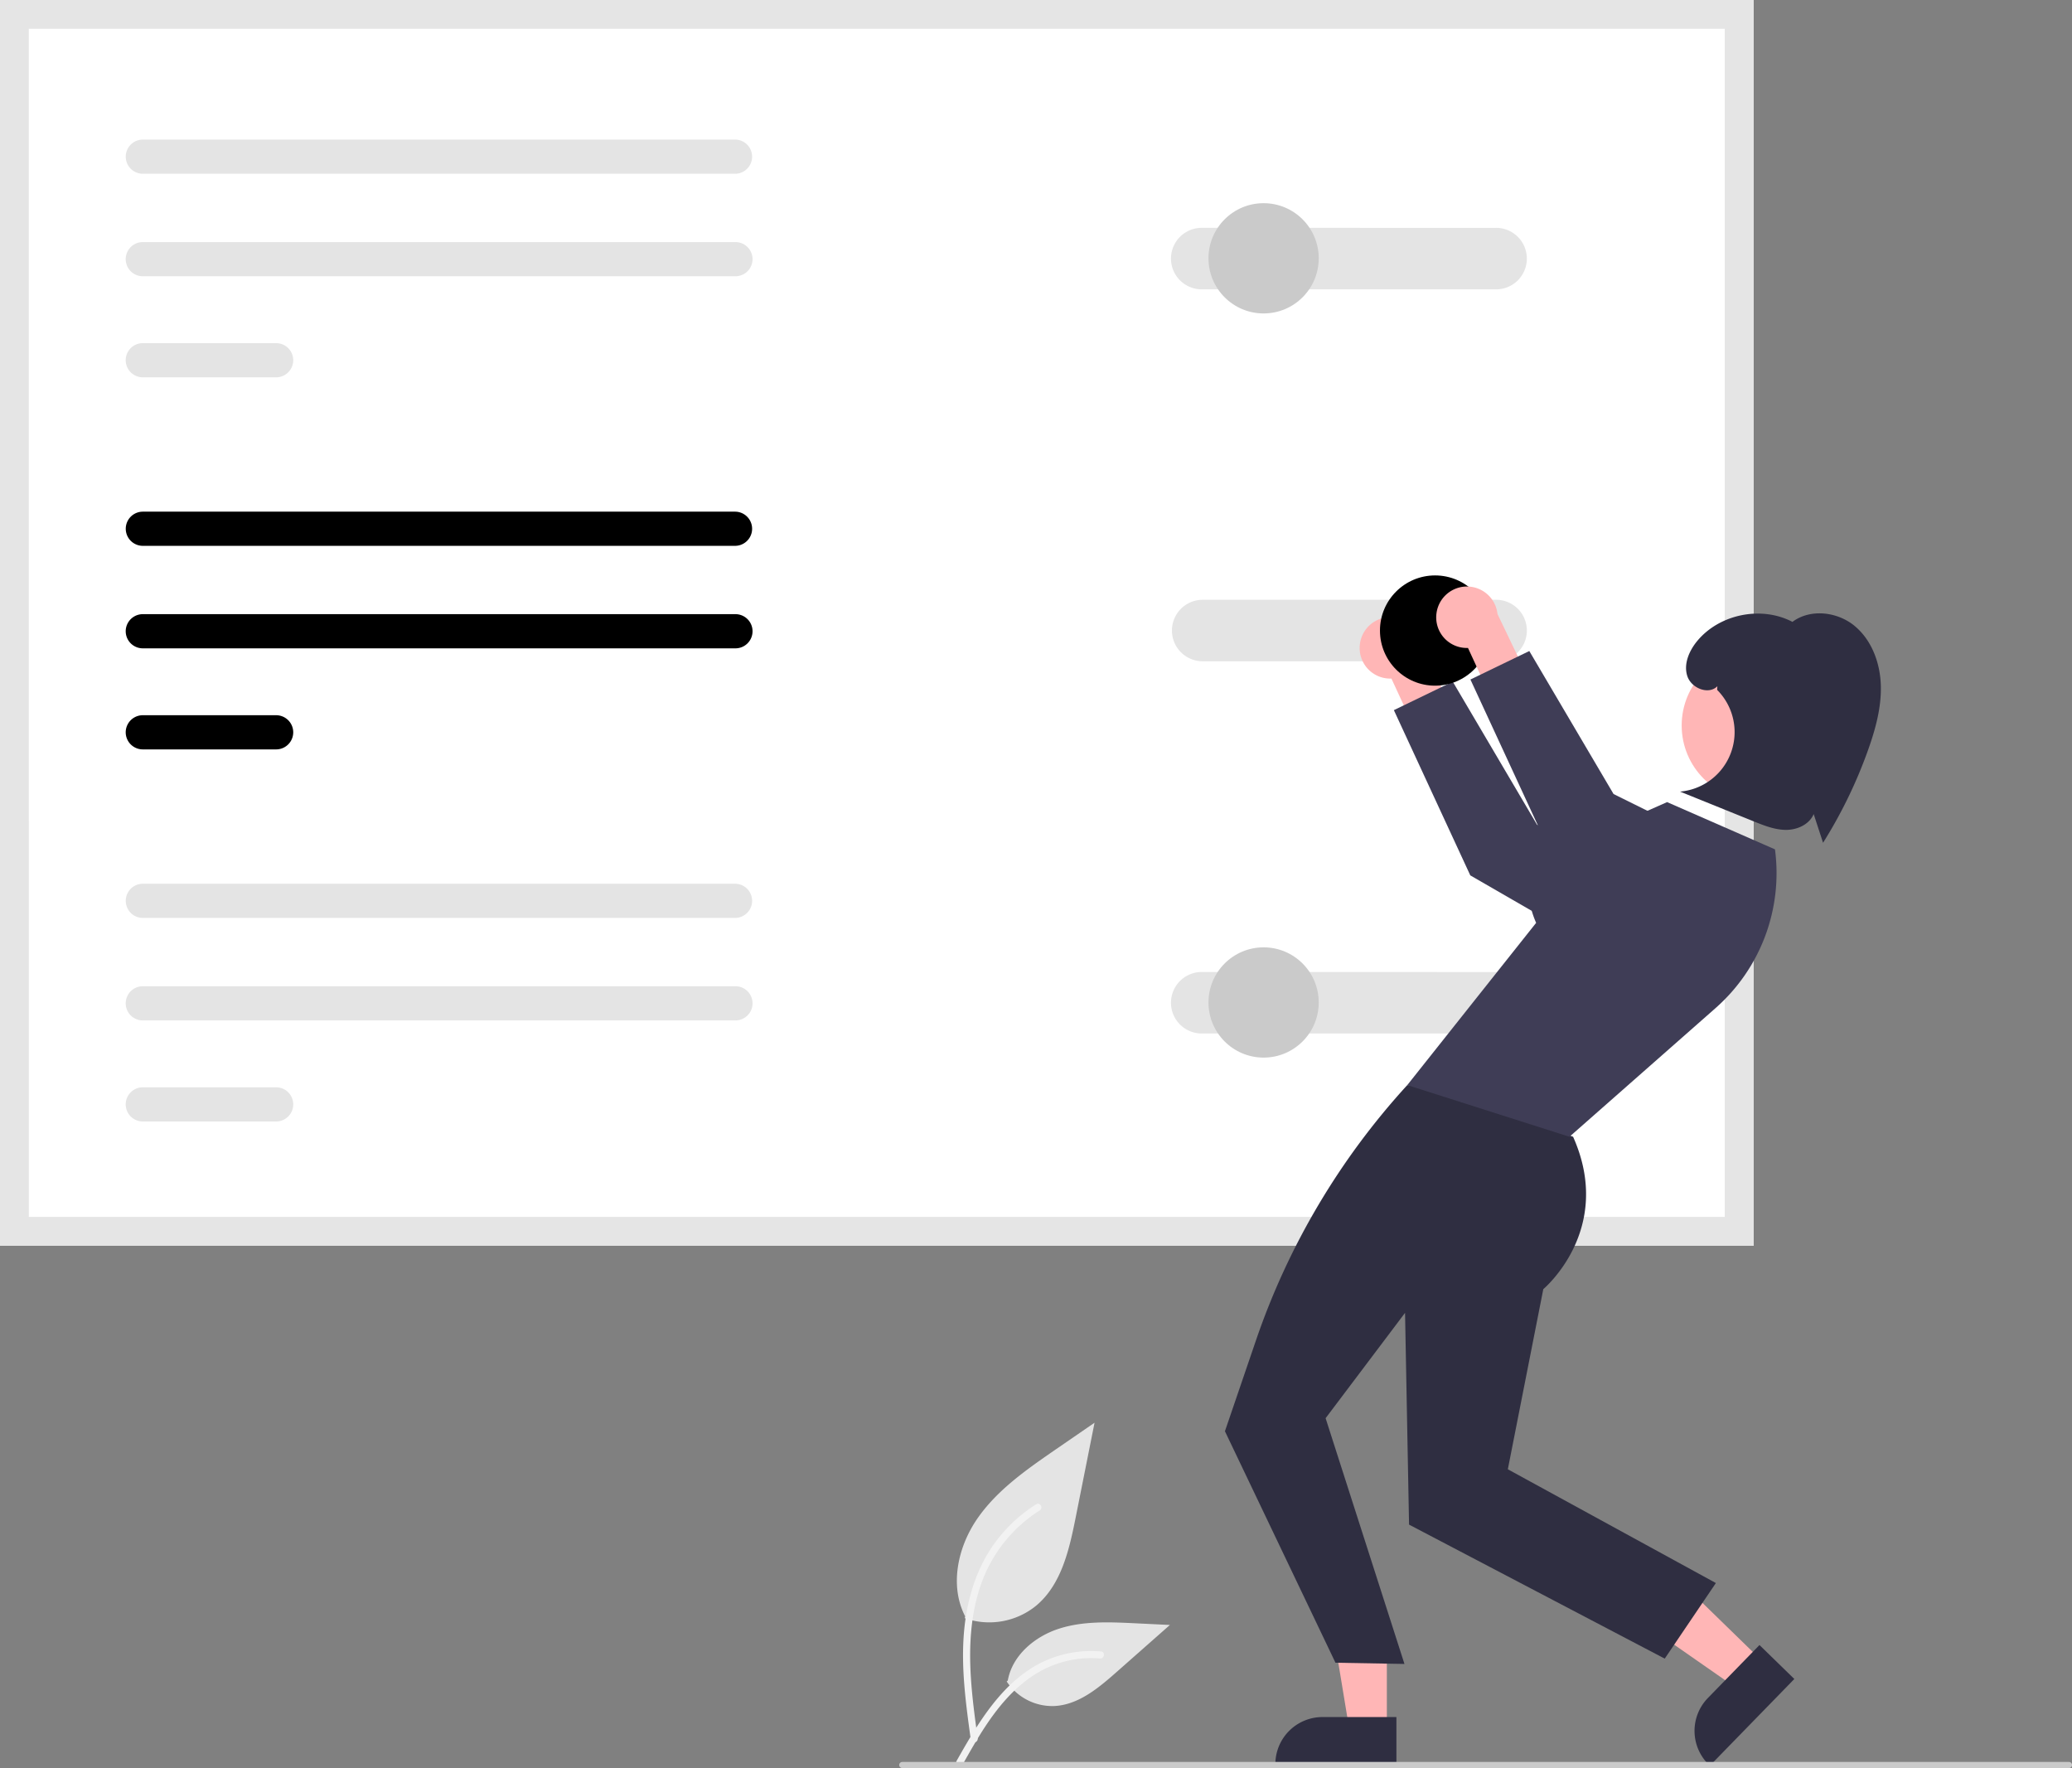 <svg xmlns="http://www.w3.org/2000/svg" viewBox="0 0 676.66 577.35">
	<rect x="0" y="0" width="676.66" height="577.35" fill="#808080" stroke="none"/>
	<path fill="#e4e4e4" d="M315.04 528.4a24.21 24.21 0 0 0 23.39-4.12c8.19-6.88 10.75-18.2 12.84-28.68l6.18-31.02-12.94 8.9c-9.3 6.42-18.81 13.03-25.26 22.3s-9.25 21.95-4.07 32" data-name="Path 438" />
	<path fill="#f2f2f2" d="M317.04 568.1c-1.63-11.86-3.3-23.87-2.16-35.86 1.02-10.65 4.27-21.05 10.88-29.58a49.2 49.2 0 0 1 12.62-11.44c1.27-.8 2.43 1.2 1.17 2a46.78 46.78 0 0 0-18.5 22.32c-4.03 10.25-4.68 21.42-3.98 32.3.42 6.58 1.3 13.12 2.2 19.65a1.2 1.2 0 0 1-.8 1.42 1.16 1.16 0 0 1-1.43-.8Z" data-name="Path 439" />
	<path fill="#e4e4e4" d="M328.76 549.07a17.83 17.83 0 0 0 15.53 8.02c7.87-.37 14.42-5.86 20.32-11.07l17.45-15.4-11.55-.56c-8.3-.4-16.82-.77-24.74 1.8s-15.2 8.72-16.65 16.9" data-name="Path 442" />
	<path fill="#f2f2f2" d="M312.44 574.93c7.84-13.87 16.93-29.29 33.18-34.22a37.03 37.03 0 0 1 13.95-1.44c1.49.13 1.12 2.41-.36 2.29a34.4 34.4 0 0 0-22.27 5.89c-6.28 4.27-11.17 10.22-15.31 16.52-2.54 3.86-4.8 7.88-7.08 11.9-.72 1.28-2.85.36-2.11-.94Z" data-name="Path 443" />
	<path fill="#fff" d="M572.66 406.8H0V0h572.66Z" />
	<path d="M46.65 167.08a5.58 5.58 0 0 0 0 11.16h193.39a5.58 5.58 0 0 0 0-11.16ZM46.65 200.55a5.58 5.58 0 1 0-.03 11.16h193.56a5.58 5.58 0 1 0 0-11.16ZM46.65 233.55a5.58 5.58 0 1 0-.03 11.16h43.56a5.58 5.58 0 1 0 0-11.16Z" />
	<path fill="#e5e5e5" d="M572.66 406.8H0V0h572.66ZM9.41 397.37h553.84V9.4H9.4Z" />
	<path fill="#e4e4e4" d="M392.47 317.4a10.04 10.04 0 0 0-.04 20.08h95.84a10.04 10.04 0 1 0 0-20.07ZM392.47 195.86a10.04 10.04 0 0 0-.04 20.07h95.84a10.04 10.04 0 1 0 0-20.07ZM46.65 322.05a5.58 5.58 0 1 0-.03 11.16h193.56a5.58 5.58 0 1 0 0-11.16ZM46.65 355.05a5.58 5.58 0 1 0-.03 11.16h43.56a5.58 5.58 0 1 0 0-11.16ZM46.65 288.58a5.58 5.58 0 0 0 0 11.16h193.39a5.58 5.58 0 0 0 0-11.16ZM46.65 45.58a5.58 5.58 0 0 0 0 11.16h193.39a5.58 5.58 0 0 0 0-11.16ZM46.65 79.05a5.58 5.58 0 1 0-.03 11.16h193.56a5.58 5.58 0 1 0 0-11.16ZM46.65 112.05a5.58 5.58 0 1 0-.03 11.16h43.56a5.58 5.58 0 1 0 0-11.16ZM392.47 74.4a10.04 10.04 0 0 0-.04 20.08h95.84a10.04 10.04 0 1 0 0-20.07Z" />
	<circle cx="412.66" cy="84.35" r="18" fill="#cacaca" />
	<path fill="#ffb6b6" d="M444.12 210.25a9.98 9.98 0 0 0 10.28 11.33l9.56 20.7 14-2.74-13.92-29.04a10.03 10.03 0 0 0-19.92-.25Z" />
	<path fill="#3f3d56" d="m540.95 288.58-39-19.29-27.52-46.7-19.23 9.3 24.96 53.96 63.07 36.4-2.28-33.67z" />
	<path fill="#ffb6b6" d="M452.91 564.7h-12.26l-5.84-35.35h18.1v35.35z" />
	<path fill="#2f2e41" d="M456.03 576.58H416.5v-.5a15.39 15.39 0 0 1 15.39-15.39h24.14Z" />
	<path fill="#ffb6b6" d="m575.28 542.21-8.55 8.78-29.39-20.48 12.62-12.96 25.32 24.66z" />
	<path fill="#2f2e41" d="m585.98 548.26-27.59 28.32-.35-.35a15.39 15.39 0 0 1-.29-21.76l16.85-17.3ZM468.06 354.33h-8.48a236.91 236.91 0 0 0-49.42 83.37l-10.13 29.66 36.1 75.59 22.53.4-25.75-80.25 25.94-34.4 1.31 69.15 83.5 43.76 16.7-24.68-67.94-37.15L504 420.96s23.28-19.42 9.73-49.76Z" />
	<path fill="#3f3d56" d="m579.66 277.35-35.23-15.43-38.79 17.18s-10.98 6.25-3.98 22.25l-42.08 52.98 52.96 16.87 47.72-42.02a58.74 58.74 0 0 0 19.4-51.83Z" />
	<circle cx="573.75" cy="236.9" r="24.56" fill="#ffb6b6" />
	<path fill="#2f2e41" d="M605.56 204.3c-5.64-4.58-14.38-5.58-20.2-1.23-10.15-5.33-23.87-2.55-31.14 6.3-2.62 3.2-4.47 7.5-3.18 11.42 1.3 3.92 6.88 6.22 9.8 3.3l-.06 1.2a19.5 19.5 0 0 1-12.12 33.2l24.15 9.76c3.38 1.36 6.88 2.75 10.53 2.74s7.55-1.8 8.96-5.16l3.06 9.37a154.23 154.23 0 0 0 14.72-30.34c2.43-6.85 4.4-14 4.14-21.27-.26-7.26-3.03-14.7-8.66-19.28Z" />
	<circle cx="412.66" cy="327.35" r="18" fill="#cacaca" />
	<circle cx="468.66" cy="205.9" r="18" />
	<path fill="#ffb6b6" d="M469.12 200.25a9.98 9.98 0 0 0 10.28 11.33l9.56 20.7 14-2.74-13.92-29.04a10.03 10.03 0 0 0-19.92-.25Z" />
	<path fill="#3f3d56" d="m565.95 278.58-39-19.29-27.52-46.7-19.23 9.3 24.96 53.96 63.07 36.4-2.28-33.67z" />
	<path fill="#cacaca" d="M675.66 577.35h-381a1 1 0 0 1 0-2h381a1 1 0 0 1 0 2Z" />
</svg>
